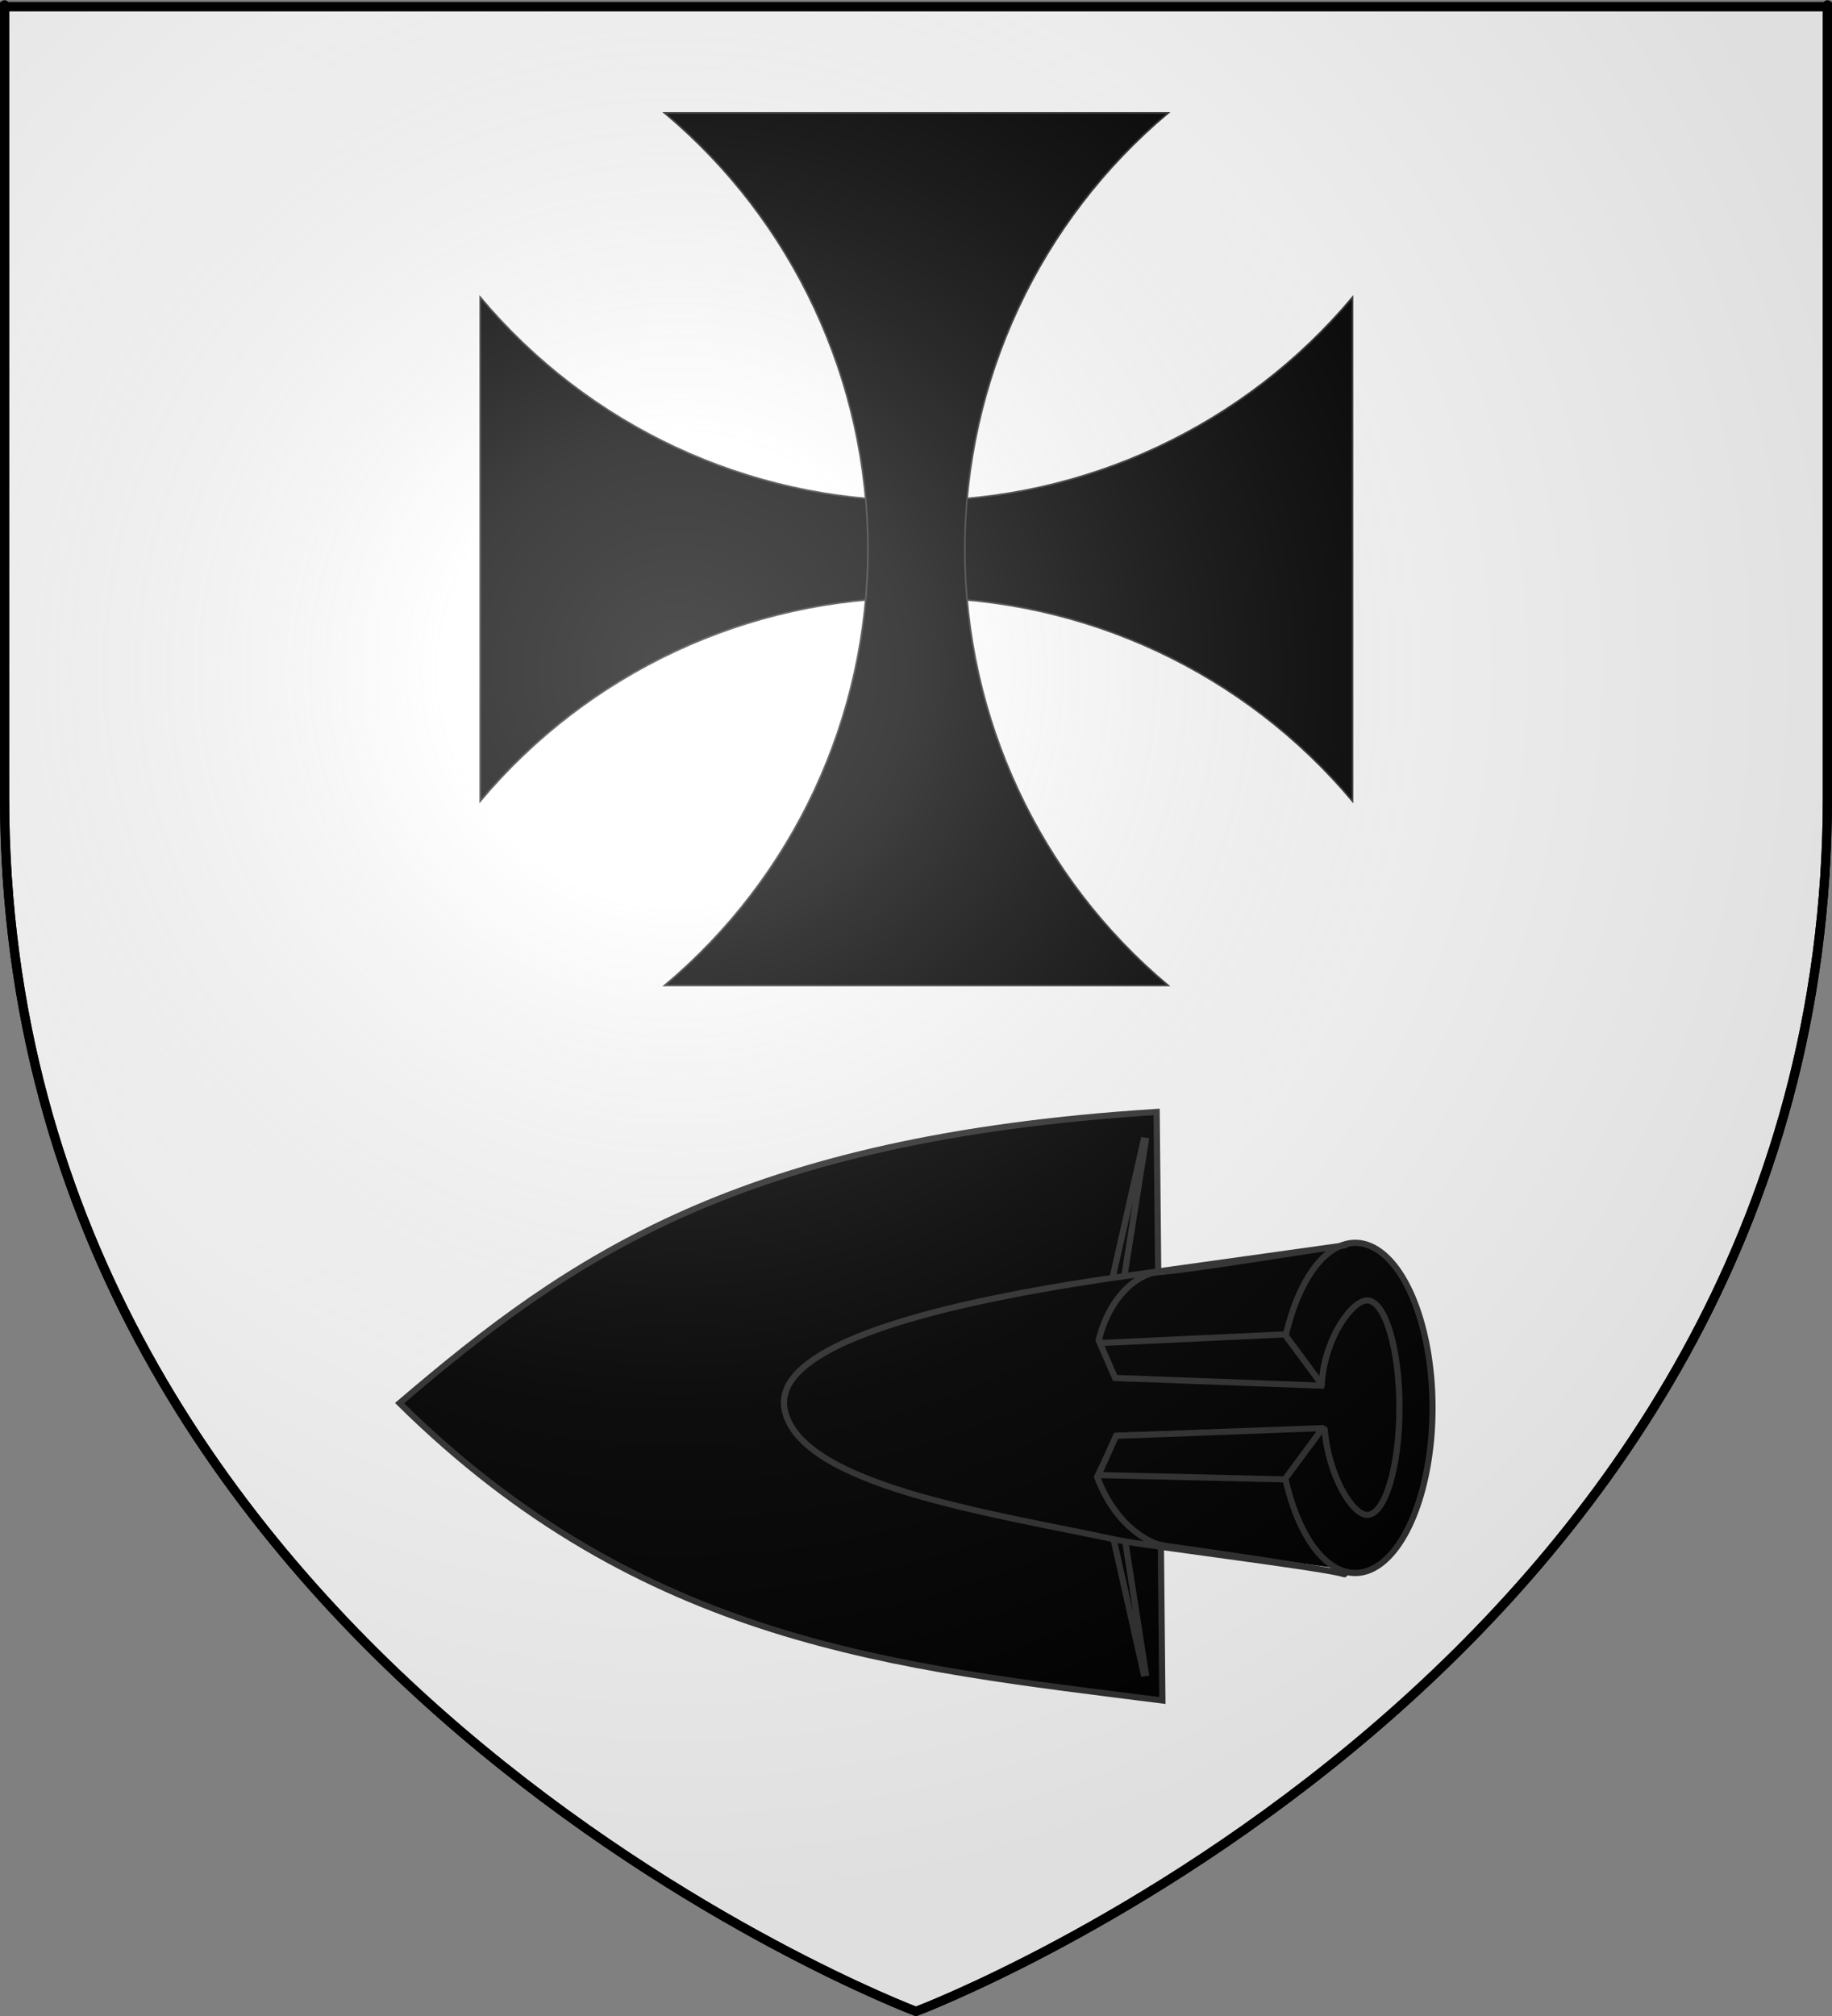 <?xml version="1.0" encoding="UTF-8" standalone="no"?>
<svg
   xmlns:dc="http://purl.org/dc/elements/1.1/"
   xmlns:cc="http://web.resource.org/cc/"
   xmlns:rdf="http://www.w3.org/1999/02/22-rdf-syntax-ns#"
   xmlns:svg="http://www.w3.org/2000/svg"
   xmlns="http://www.w3.org/2000/svg"
   xmlns:xlink="http://www.w3.org/1999/xlink"
   xmlns:sodipodi="http://sodipodi.sourceforge.net/DTD/sodipodi-0.dtd"
   xmlns:inkscape="http://www.inkscape.org/namespaces/inkscape"
   height="660"
   width="600"
   version="1.0"
   id="svg2"
   sodipodi:version="0.32"
   inkscape:version="0.44.1"
   sodipodi:docname="Hagenthal-le-Haut (68).svg"
   sodipodi:docbase="C:\Documents and Settings\Propriétaire\Mes documents\image blason\Blason du 68 à envoyer"
   inkscape:export-filename="/Users/olivier/Desktop/Blason Rouge/Blason_Vide_3D.png"
   inkscape:export-xdpi="144"
   inkscape:export-ydpi="144">
  <rect width="100%" height="100%" fill="#808080" stroke="none"/>
  <sodipodi:namedview
     inkscape:window-height="712"
     inkscape:window-width="1024"
     inkscape:pageshadow="2"
     inkscape:pageopacity="0.0"
     guidetolerance="10.0"
     gridtolerance="10.0"
     objecttolerance="10.0"
     borderopacity="1.0"
     bordercolor="#666666"
     pagecolor="#ffffff"
     id="base"
     showgrid="false"
     height="660px"
     inkscape:zoom="0.56568518"
     inkscape:cx="365.26101"
     inkscape:cy="362.8535"
     inkscape:window-x="-4"
     inkscape:window-y="-4"
     inkscape:current-layer="layer2" />
  <defs
     id="defs6">
    <linearGradient
       id="linearGradient2893">
      <stop
         style="stop-color:white;stop-opacity:0.314;"
         offset="0"
         id="stop2895" />
      <stop
         id="stop2897"
         offset="0.19"
         style="stop-color:white;stop-opacity:0.251;" />
      <stop
         style="stop-color:#6b6b6b;stop-opacity:0.125;"
         offset="0.6"
         id="stop2901" />
      <stop
         style="stop-color:black;stop-opacity:0.125;"
         offset="1"
         id="stop2899" />
    </linearGradient>
    <radialGradient
       inkscape:collect="always"
       xlink:href="#linearGradient2893"
       id="radialGradient3163"
       gradientUnits="userSpaceOnUse"
       gradientTransform="matrix(1.353,0,0,1.349,-77.629,-85.747)"
       cx="221.445"
       cy="226.331"
       fx="221.445"
       fy="226.331"
       r="300" />
    <radialGradient
       r="300"
       fy="218.901"
       fx="225.524"
       cy="218.901"
       cx="225.524"
       gradientTransform="matrix(0,1.386,-1.323,-5.741131e-8,-158.082,-109.541)"
       gradientUnits="userSpaceOnUse"
       id="radialGradient2871"
       xlink:href="#linearGradient2955"
       inkscape:collect="always" />
    <radialGradient
       r="300"
       fy="218.901"
       fx="225.524"
       cy="218.901"
       cx="225.524"
       gradientTransform="matrix(0,1.749,-1.593,-1.049767e-7,551.788,-191.29)"
       gradientUnits="userSpaceOnUse"
       id="radialGradient2865"
       xlink:href="#linearGradient2955"
       inkscape:collect="always" />
    <radialGradient
       r="300"
       fy="218.901"
       fx="225.524"
       cy="218.901"
       cx="225.524"
       gradientTransform="matrix(-4.167939e-4,2.183,-1.884,-3.599562e-4,615.597,-289.121)"
       gradientUnits="userSpaceOnUse"
       id="radialGradient1911"
       xlink:href="#linearGradient2955"
       inkscape:collect="always" />
    <clipPath
       id="clip">
      <path
         id="path10"
         d="M 0,-200 L 0,600 L 300,600 L 300,-200 L 0,-200 z " />
    </clipPath>
    <polygon
       points="0,-1 0.588,0.809 -0.951,-0.309 0.951,-0.309 -0.588,0.809 0,-1 "
       transform="scale(53,53)"
       id="star" />
    <radialGradient
       gradientUnits="userSpaceOnUse"
       gradientTransform="matrix(-4.167939e-4,2.183,-1.884,-3.599562e-4,615.597,-289.121)"
       r="300"
       fy="218.901"
       fx="225.524"
       cy="218.901"
       cx="225.524"
       id="radialGradient2961"
       xlink:href="#linearGradient2955"
       inkscape:collect="always" />
    <linearGradient
       id="linearGradient2955">
      <stop
         style="stop-color:#fd0000;stop-opacity:1;"
         offset="0"
         id="stop2867" />
      <stop
         id="stop2873"
         offset="0.5"
         style="stop-color:#e77275;stop-opacity:0.659;" />
      <stop
         id="stop2959"
         offset="1"
         style="stop-color:black;stop-opacity:0.323;" />
    </linearGradient>
    <linearGradient
       id="linearGradient2885">
      <stop
         style="stop-color:white;stop-opacity:1;"
         offset="0"
         id="stop2887" />
      <stop
         id="stop2891"
         offset="0.229"
         style="stop-color:white;stop-opacity:1;" />
      <stop
         style="stop-color:black;stop-opacity:1;"
         offset="1"
         id="stop2889" />
    </linearGradient>
    <linearGradient
       id="linearGradient1950">
      <stop
         id="stop1952"
         offset="0"
         style="stop-color:white;stop-opacity:0.314;" />
      <stop
         style="stop-color:white;stop-opacity:0.251;"
         offset="0.19"
         id="stop1954" />
      <stop
         id="stop1956"
         offset="0.6"
         style="stop-color:#6b6b6b;stop-opacity:0.125;" />
      <stop
         id="stop1958"
         offset="1"
         style="stop-color:black;stop-opacity:0.125;" />
    </linearGradient>
  </defs>
  <g
     inkscape:groupmode="layer"
     id="layer3"
     inkscape:label="Fond écu"
     style="display:inline">
    <path
       id="path2855"
       style="fill:white;fill-opacity:1;fill-rule:evenodd;stroke:black;stroke-width:3;stroke-linecap:butt;stroke-linejoin:miter;stroke-miterlimit:4;stroke-dasharray:none;stroke-opacity:1"
       d="M 300,658.5 C 300,658.5 598.5,546.18 598.5,260.728 C 598.5,-24.723 598.5,2.176 598.5,2.176 L 1.5,2.176 L 1.5,260.728 C 1.5,546.18 300,658.5 300,658.5 z "
       sodipodi:nodetypes="cccccc" />
  </g>
  <g
     inkscape:groupmode="layer"
     id="layer4"
     inkscape:label="meuble">
    <g
       id="g10"
       style="fill:black;stroke:#313131;stroke-opacity:1;display:inline"
       transform="matrix(0.529,0,0,0.529,141.422,21.104)">
      <path
         id="path12"
         d="M 30,144.097 C 96.969,223.907 195.815,270 300,270 C 404.185,270 503.031,223.907 570,144.097 L 570,455.903 C 503.031,376.093 404.185,330 300,330 C 195.815,330 96.969,376.093 30,455.903 L 30,144.097 z "
         style="stroke:#313131;stroke-opacity:1" />
      <path
         id="path14"
         d="M 455.903,30 C 376.093,96.969 330,195.815 330,300 C 330,404.185 376.093,503.031 455.903,570 L 144.097,570 C 223.907,503.031 270,404.185 270,300 C 270,195.815 223.907,96.969 144.097,30 L 455.903,30 z "
         style="stroke:#313131;stroke-opacity:1" />
    </g>
    <g
       id="g1975"
       transform="matrix(0,-0.837,0.837,0,47.2,709.525)"
       style="fill:black;stroke:black;stroke-opacity:1;display:inline">
      <g
         style="fill:black;stroke:black;stroke-opacity:1;display:inline"
         inkscape:label="Fond écu"
         id="g1977" />
      <g
         style="opacity:1;fill:black;stroke:black;stroke-opacity:1"
         inkscape:label="Meubles"
         id="g4678">
        <g
           transform="matrix(-0.797,0,0,-0.811,620.403,604.802)"
           id="g21911"
           style="fill:black;stroke:black;stroke-opacity:1">
          <path
             style="fill:black;fill-opacity:1;fill-rule:evenodd;stroke:black;stroke-width:1px;stroke-linecap:butt;stroke-linejoin:miter;stroke-opacity:1"
             d="M 326.411,163 L 341.35,257.939 L 471.35,258.767 L 485,163 L 400.889,189.472 L 326.411,163 z "
             id="path39837"
             sodipodi:nodetypes="cccccc" />
          <path
             style="fill:black;fill-opacity:1;fill-rule:evenodd;stroke:#313131;stroke-width:3;stroke-linecap:butt;stroke-linejoin:miter;stroke-miterlimit:4;stroke-dasharray:none;stroke-opacity:1"
             d="M 260.5,257.235 C 273.422,458.336 331.733,540.005 403.416,622.5 C 521.447,504.915 532.731,382.851 549.341,254.466 L 260.5,257.235 z "
             id="path32700"
             sodipodi:nodetypes="cccc" />
          <path
             sodipodi:type="arc"
             style="fill:black;fill-opacity:1;fill-rule:evenodd;stroke:#313131;stroke-width:0.779;stroke-linecap:round;stroke-linejoin:round;stroke-miterlimit:4;stroke-dasharray:none;stroke-opacity:1"
             id="path30920"
             sodipodi:cx="791.08429"
             sodipodi:cy="331.21088"
             sodipodi:rx="20.63698"
             sodipodi:ry="9.8775291"
             d="M 811.721 331.211 A 20.637 9.878 0 1 1  770.447,331.211 A 20.637 9.878 0 1 1  811.721 331.211 z"
             transform="matrix(3.925,0,0,3.775,-2699.25,-1088.914)" />
          <path
             style="fill:black;fill-opacity:1;fill-rule:evenodd;stroke:#313131;stroke-width:3;stroke-linecap:butt;stroke-linejoin:miter;stroke-miterlimit:4;stroke-dasharray:none;stroke-opacity:1"
             d="M 535.875,262.5 L 470.75,272.437 L 465.262,279.082 L 536.031,263.5 L 535.875,262.5 z "
             id="path32698"
             sodipodi:nodetypes="ccccc" />
          <path
             style="fill:black;fill-opacity:1;fill-rule:evenodd;stroke:none;stroke-width:1px;stroke-linecap:butt;stroke-linejoin:miter;stroke-opacity:1"
             d="M 340,246.294 C 340.138,256.905 340.847,258.798 343.536,266.778 L 469.392,266.655 C 471.047,261.854 471.928,252.998 472.196,247.392 L 340,246.294 z "
             id="path21024"
             sodipodi:nodetypes="ccccc" />
          <path
             style="fill:black;fill-opacity:1;fill-rule:evenodd;stroke:#313131;stroke-width:3;stroke-linecap:butt;stroke-linejoin:miter;stroke-miterlimit:4;stroke-dasharray:none;stroke-opacity:1"
             d="M 274.656,262.5 L 274.5,263.5 L 344.567,279.095 L 343.313,273.156 L 274.656,262.5 z "
             id="path31811"
             sodipodi:nodetypes="ccccc" />
          <path
             style="fill:black;fill-opacity:1;fill-rule:evenodd;stroke:#313131;stroke-width:3;stroke-linecap:round;stroke-linejoin:round;stroke-miterlimit:4;stroke-dasharray:none;stroke-opacity:1"
             d="M 405.632,140.078 C 376.575,140.078 353.011,147.058 353.011,155.655 C 353.011,162.802 370.719,175.713 392.911,177.543 L 391.16,275.265 L 371.999,285.056 C 348.92,279.167 339.256,264.559 339.004,255.747 C 338.695,244.93 327.175,176.039 325.967,166.274 L 340.603,269.334 C 351.421,345.515 371.701,443.872 406.736,436.665 C 443.822,429.035 457.341,337.199 470.608,276.017 C 473.593,262.252 484.181,175.961 487.406,166.607 C 484.499,175.824 475.031,241.912 473.23,254.467 C 472.542,259.264 465.014,276.632 439.563,285.95 L 419.367,276.082 L 416.232,176.158 C 438.759,174.394 458.252,162.872 458.252,155.655 C 458.252,147.058 434.689,140.078 405.632,140.078 z "
             id="path28248"
             sodipodi:nodetypes="cscccccssscscccsc" />
          <path
             style="fill:black;fill-opacity:1;fill-rule:evenodd;stroke:#313131;stroke-width:3;stroke-linecap:butt;stroke-linejoin:miter;stroke-miterlimit:4;stroke-dasharray:none;stroke-opacity:1"
             d="M 416.245,177.523 L 415.688,177.687 L 419.469,276.803 L 438.714,285.312 L 440.813,196.187 L 440.813,195.5 L 440.313,195.031 L 416.245,177.523 z "
             id="path31809"
             sodipodi:nodetypes="cccccccc" />
          <path
             sodipodi:nodetypes="cccccccc"
             id="path43383"
             d="M 394.273,177.523 L 394.831,177.687 L 391.05,277.275 L 373.921,284.607 L 369.706,196.187 L 369.706,195.5 L 370.206,195.031 L 394.273,177.523 z "
             style="fill:black;fill-opacity:1;fill-rule:evenodd;stroke:#313131;stroke-width:3;stroke-linecap:butt;stroke-linejoin:miter;stroke-miterlimit:4;stroke-dasharray:none;stroke-opacity:1" />
        </g>
      </g>
      <g
         inkscape:label="Reflet final"
         id="g1990"
         style="fill:black;stroke:black;stroke-opacity:1" />
      <g
         inkscape:label="Contour final"
         id="g1992"
         style="fill:black;stroke:black;stroke-opacity:1" />
    </g>
  </g>
  <g
     inkscape:groupmode="layer"
     id="layer2"
     inkscape:label="Reflet final"
     sodipodi:insensitive="true"
     style="display:inline">
    <path
       sodipodi:nodetypes="cccccc"
       d="M 300,658.5 C 300,658.5 598.5,546.18 598.5,260.728 C 598.5,-24.723 598.5,2.176 598.5,2.176 L 1.5,2.176 L 1.5,260.728 C 1.5,546.18 300,658.5 300,658.5 z "
       style="opacity:1;fill:url(#radialGradient3163);fill-opacity:1;fill-rule:evenodd;stroke:none;stroke-width:1px;stroke-linecap:butt;stroke-linejoin:miter;stroke-opacity:1"
       id="path2875"
       inkscape:export-xdpi="144"
       inkscape:export-ydpi="144" />
  </g>
  <g
     inkscape:groupmode="layer"
     id="layer1"
     inkscape:label="Contour final"
     sodipodi:insensitive="true">
    <path
       sodipodi:nodetypes="cccccc"
       d="M 300,658.5 C 300,658.5 1.5,546.18 1.5,260.728 C 1.5,-24.723 1.5,2.176 1.5,2.176 L 598.5,2.176 L 598.5,260.728 C 598.5,546.18 300,658.5 300,658.5 z "
       style="opacity:1;fill:none;fill-opacity:1;fill-rule:evenodd;stroke:black;stroke-width:3;stroke-linecap:butt;stroke-linejoin:miter;stroke-miterlimit:4;stroke-dasharray:none;stroke-opacity:1"
       id="path1411"
       inkscape:export-xdpi="144"
       inkscape:export-ydpi="144" />
  </g>
</svg>
